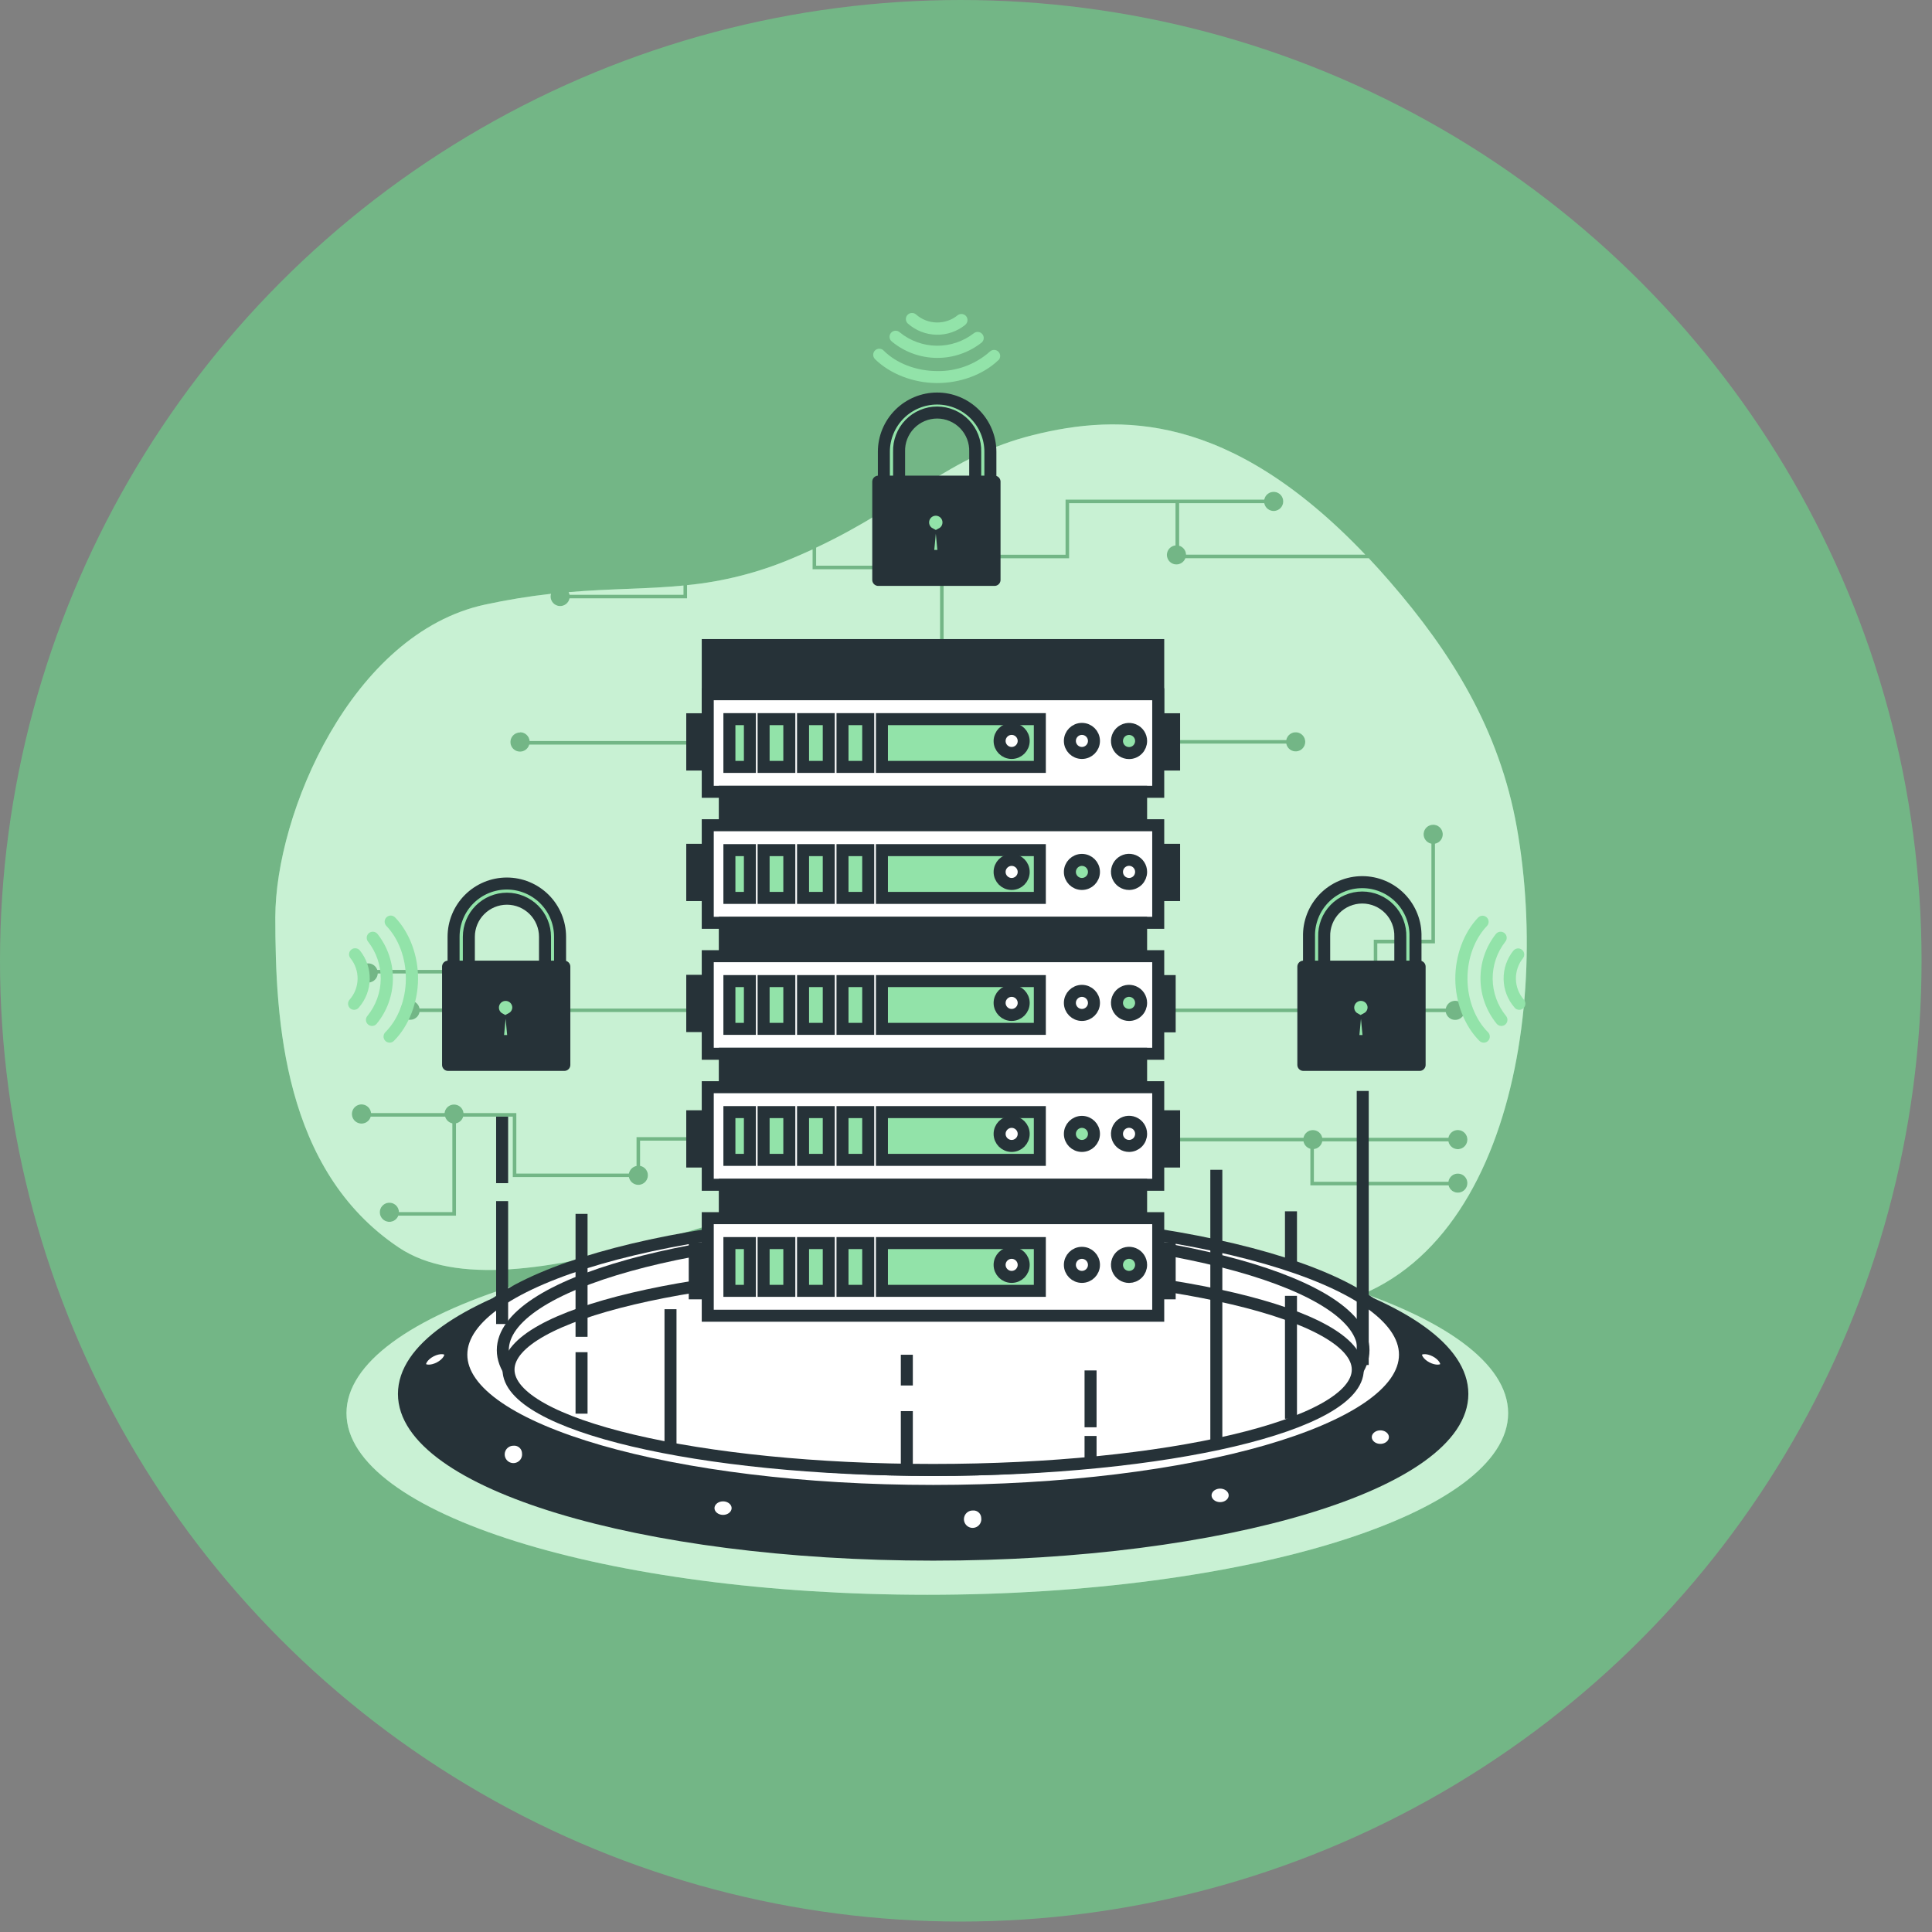 <svg width="121" height="121" viewBox="0 0 121 121" fill="none" xmlns="http://www.w3.org/2000/svg">
<rect x="0" y="0" width="121" height="121" fill="#808080" stroke="none"/>
<circle cx="60.173" cy="60.173" r="60.173" fill="#73B686"/>
<path d="M35.671 37.249H42.804V36.672C40.525 36.898 38.291 36.857 35.612 37.085C35.64 37.136 35.66 37.192 35.671 37.249Z" fill="#92E3A9"/>
<path d="M94.998 51.824C93.906 45.691 90.901 40.871 87.037 36.417C86.595 35.907 86.158 35.422 85.727 34.964H74.239C74.201 35.063 74.138 35.151 74.055 35.218C73.972 35.285 73.872 35.329 73.767 35.345C73.661 35.36 73.554 35.348 73.455 35.308C73.356 35.268 73.27 35.202 73.205 35.117C73.14 35.033 73.099 34.932 73.085 34.827C73.073 34.721 73.088 34.613 73.13 34.515C73.173 34.418 73.241 34.333 73.327 34.27C73.413 34.207 73.514 34.169 73.62 34.158V31.516H66.959V34.968H59.098V41.219H58.872V34.743H66.734V31.29H79.178C79.206 31.143 79.288 31.012 79.407 30.923C79.527 30.833 79.676 30.791 79.824 30.805C79.973 30.82 80.111 30.889 80.212 30.999C80.312 31.11 80.368 31.254 80.368 31.403C80.368 31.552 80.312 31.696 80.212 31.807C80.111 31.917 79.973 31.986 79.824 32.001C79.676 32.015 79.527 31.973 79.407 31.883C79.288 31.794 79.206 31.663 79.178 31.516H73.851V34.176C73.972 34.212 74.08 34.285 74.157 34.386C74.235 34.486 74.278 34.609 74.282 34.736H85.503C77.012 25.818 70.123 25.893 64.696 27.249C59.396 28.576 56.884 31.584 51.114 34.3V35.428H55.995V35.654H50.889V34.411C50.471 34.603 50.04 34.792 49.589 34.982C47.499 35.864 45.287 36.426 43.029 36.647V37.473H35.671C35.642 37.619 35.56 37.749 35.441 37.838C35.322 37.927 35.173 37.969 35.025 37.955C34.877 37.941 34.739 37.872 34.639 37.762C34.538 37.652 34.483 37.509 34.482 37.36C34.482 37.302 34.492 37.244 34.511 37.189C33.123 37.344 31.743 37.57 30.377 37.865C22.003 39.671 17.242 50.985 17.242 57.454C17.242 63.923 17.745 73.274 24.959 78.121C32.173 82.968 49.262 73.8 55.993 74.163C62.724 74.527 70.434 82.061 80.137 82.061C93.703 82.061 97.237 64.436 94.998 51.824ZM86.036 58.853H89.646V52.842C89.499 52.814 89.368 52.732 89.279 52.612C89.189 52.493 89.147 52.344 89.161 52.196C89.175 52.047 89.244 51.909 89.355 51.808C89.465 51.708 89.609 51.652 89.759 51.652C89.908 51.652 90.052 51.708 90.163 51.808C90.273 51.909 90.342 52.047 90.356 52.196C90.371 52.344 90.329 52.493 90.239 52.612C90.149 52.732 90.018 52.814 89.872 52.842V59.083H86.261V63.107H86.036V58.853ZM73.004 46.348H80.557C80.585 46.201 80.667 46.07 80.786 45.98C80.906 45.891 81.054 45.849 81.203 45.863C81.352 45.877 81.49 45.946 81.59 46.057C81.691 46.167 81.747 46.311 81.747 46.461C81.747 46.61 81.691 46.754 81.59 46.864C81.49 46.975 81.352 47.044 81.203 47.058C81.054 47.072 80.906 47.03 80.786 46.941C80.667 46.851 80.585 46.72 80.557 46.573H72.998L73.004 46.348ZM32.58 45.86C32.729 45.861 32.872 45.918 32.981 46.02C33.091 46.121 33.158 46.26 33.171 46.409H44.334V46.634H33.146C33.116 46.742 33.057 46.84 32.974 46.915C32.892 46.991 32.79 47.043 32.68 47.064C32.57 47.085 32.456 47.074 32.352 47.034C32.248 46.994 32.156 46.925 32.089 46.836C32.021 46.747 31.98 46.641 31.97 46.529C31.959 46.418 31.981 46.306 32.031 46.205C32.081 46.105 32.158 46.021 32.253 45.963C32.349 45.904 32.459 45.873 32.571 45.874L32.58 45.86ZM43.9 71.438H40.089V73.017C40.196 73.037 40.296 73.087 40.377 73.159C40.459 73.232 40.519 73.326 40.551 73.43C40.583 73.534 40.586 73.645 40.559 73.751C40.533 73.857 40.479 73.954 40.401 74.031C40.324 74.108 40.227 74.163 40.122 74.189C40.016 74.216 39.905 74.213 39.8 74.18C39.696 74.148 39.602 74.088 39.53 74.007C39.457 73.926 39.408 73.826 39.387 73.719H32.112V69.935H29.01C28.98 70.039 28.922 70.134 28.843 70.208C28.763 70.282 28.665 70.334 28.558 70.357V76.135H24.948C24.895 76.275 24.793 76.39 24.66 76.458C24.527 76.526 24.374 76.542 24.23 76.503C24.085 76.464 23.961 76.373 23.881 76.247C23.8 76.122 23.77 75.971 23.795 75.823C23.82 75.676 23.899 75.544 24.016 75.452C24.134 75.359 24.281 75.314 24.43 75.325C24.579 75.336 24.718 75.402 24.821 75.51C24.924 75.618 24.983 75.761 24.986 75.91H28.328V70.357C28.222 70.334 28.124 70.282 28.044 70.208C27.965 70.134 27.907 70.039 27.877 69.935H23.22C23.178 70.079 23.085 70.202 22.957 70.281C22.83 70.36 22.677 70.389 22.53 70.361C22.383 70.334 22.251 70.252 22.16 70.133C22.07 70.013 22.027 69.864 22.04 69.715C22.054 69.566 22.122 69.427 22.233 69.325C22.343 69.224 22.488 69.167 22.637 69.166C22.787 69.166 22.932 69.221 23.044 69.321C23.155 69.422 23.225 69.56 23.24 69.709H27.841C27.857 69.562 27.926 69.427 28.036 69.328C28.145 69.229 28.288 69.175 28.436 69.175C28.583 69.175 28.725 69.229 28.835 69.328C28.945 69.427 29.014 69.562 29.03 69.709H32.338V73.498H39.387C39.41 73.38 39.468 73.271 39.552 73.187C39.637 73.102 39.746 73.044 39.863 73.022V71.216H43.891L43.9 71.438ZM29.445 63.384C29.418 63.521 29.345 63.644 29.238 63.732C29.13 63.82 28.995 63.868 28.856 63.868C28.717 63.868 28.582 63.82 28.475 63.732C28.368 63.644 28.294 63.521 28.267 63.384H26.277C26.249 63.531 26.167 63.662 26.048 63.751C25.928 63.841 25.78 63.883 25.631 63.869C25.482 63.855 25.344 63.786 25.244 63.675C25.143 63.565 25.087 63.421 25.087 63.271C25.087 63.122 25.143 62.978 25.244 62.867C25.344 62.757 25.482 62.688 25.631 62.674C25.78 62.66 25.928 62.702 26.048 62.791C26.167 62.881 26.249 63.012 26.277 63.158H28.267C28.293 63.023 28.366 62.9 28.472 62.811C28.578 62.722 28.711 62.673 28.849 62.671V60.972H23.66C23.651 61.122 23.586 61.262 23.479 61.367C23.371 61.472 23.229 61.532 23.079 61.538C22.929 61.543 22.783 61.492 22.669 61.395C22.554 61.298 22.48 61.162 22.461 61.013C22.442 60.864 22.478 60.714 22.564 60.591C22.65 60.468 22.778 60.381 22.924 60.348C23.07 60.315 23.224 60.337 23.354 60.411C23.485 60.484 23.583 60.604 23.63 60.746H29.077V62.714C29.172 62.752 29.255 62.813 29.32 62.892C29.385 62.971 29.428 63.065 29.448 63.165H90.546C90.574 63.019 90.656 62.888 90.776 62.798C90.895 62.708 91.044 62.666 91.192 62.681C91.341 62.695 91.479 62.764 91.58 62.874C91.68 62.985 91.736 63.129 91.736 63.278C91.736 63.427 91.68 63.572 91.58 63.682C91.479 63.792 91.341 63.861 91.192 63.876C91.044 63.89 90.895 63.848 90.776 63.758C90.656 63.669 90.574 63.538 90.546 63.391L29.445 63.384ZM90.711 74.014C90.732 73.867 90.807 73.733 90.921 73.638C91.036 73.543 91.181 73.494 91.33 73.501C91.479 73.507 91.62 73.569 91.725 73.674C91.83 73.779 91.893 73.919 91.9 74.068C91.908 74.217 91.86 74.363 91.765 74.478C91.671 74.593 91.537 74.668 91.39 74.69C91.242 74.711 91.092 74.677 90.969 74.594C90.846 74.511 90.758 74.385 90.722 74.24H82.064V71.948C81.956 71.919 81.859 71.86 81.783 71.778C81.707 71.696 81.656 71.595 81.635 71.485H72.016V71.259H81.635C81.662 71.123 81.736 71 81.843 70.912C81.951 70.823 82.085 70.775 82.224 70.775C82.364 70.775 82.498 70.823 82.606 70.912C82.713 71 82.787 71.123 82.813 71.259H90.711C90.739 71.112 90.821 70.982 90.94 70.892C91.06 70.802 91.209 70.76 91.357 70.775C91.506 70.789 91.644 70.858 91.745 70.968C91.845 71.079 91.901 71.223 91.901 71.372C91.901 71.522 91.845 71.665 91.745 71.776C91.644 71.886 91.506 71.956 91.357 71.97C91.209 71.984 91.06 71.942 90.94 71.852C90.821 71.763 90.739 71.632 90.711 71.485H82.813C82.789 71.61 82.725 71.725 82.63 71.811C82.536 71.897 82.417 71.952 82.29 71.966V74.014H90.711Z" fill="#92E3A9"/>
<g opacity="0.7">
<path opacity="0.7" d="M35.672 37.249H42.804V36.672C40.525 36.898 38.291 36.857 35.613 37.085C35.641 37.136 35.66 37.192 35.672 37.249Z" fill="white"/>
<path opacity="0.7" d="M94.999 51.824C93.907 45.691 90.901 40.871 87.038 36.417C86.596 35.907 86.159 35.422 85.727 34.964H74.239C74.202 35.063 74.138 35.151 74.055 35.218C73.972 35.285 73.873 35.329 73.767 35.345C73.662 35.36 73.554 35.348 73.455 35.308C73.356 35.268 73.27 35.202 73.205 35.117C73.14 35.033 73.099 34.932 73.086 34.827C73.073 34.721 73.088 34.613 73.131 34.515C73.173 34.418 73.241 34.333 73.327 34.27C73.413 34.207 73.515 34.169 73.621 34.158V31.516H66.96V34.968H59.098V41.219H58.873V34.743H66.734V31.29H79.179C79.207 31.143 79.288 31.012 79.408 30.923C79.528 30.833 79.676 30.791 79.825 30.805C79.974 30.82 80.112 30.889 80.212 30.999C80.313 31.11 80.368 31.254 80.368 31.403C80.368 31.552 80.313 31.696 80.212 31.807C80.112 31.917 79.974 31.986 79.825 32.001C79.676 32.015 79.528 31.973 79.408 31.883C79.288 31.794 79.207 31.663 79.179 31.516H73.851V34.176C73.973 34.212 74.08 34.285 74.158 34.386C74.235 34.486 74.279 34.609 74.282 34.736H85.504C77.012 25.818 70.123 25.893 64.697 27.249C59.396 28.576 56.885 31.584 51.115 34.3V35.428H55.995V35.654H50.889V34.411C50.472 34.603 50.041 34.792 49.589 34.982C47.499 35.864 45.288 36.426 43.03 36.647V37.473H35.671C35.643 37.619 35.561 37.749 35.441 37.838C35.322 37.927 35.174 37.969 35.026 37.955C34.877 37.941 34.74 37.872 34.639 37.762C34.539 37.652 34.483 37.509 34.482 37.36C34.483 37.302 34.492 37.244 34.511 37.189C33.123 37.344 31.743 37.57 30.378 37.865C22.004 39.671 17.243 50.985 17.243 57.454C17.243 63.923 17.746 73.274 24.96 78.121C32.174 82.968 49.262 73.8 55.993 74.163C62.724 74.527 70.435 82.061 80.138 82.061C93.704 82.061 97.237 64.436 94.999 51.824ZM86.036 58.853H89.647V52.842C89.5 52.814 89.369 52.732 89.279 52.612C89.189 52.493 89.148 52.344 89.162 52.196C89.176 52.047 89.245 51.909 89.355 51.808C89.466 51.708 89.61 51.652 89.759 51.652C89.909 51.652 90.053 51.708 90.163 51.808C90.274 51.909 90.343 52.047 90.357 52.196C90.371 52.344 90.329 52.493 90.24 52.612C90.15 52.732 90.019 52.814 89.872 52.842V59.083H86.262V63.107H86.036V58.853ZM73.005 46.348H80.557C80.585 46.201 80.667 46.07 80.787 45.98C80.906 45.891 81.055 45.849 81.204 45.863C81.352 45.877 81.49 45.946 81.591 46.057C81.691 46.167 81.747 46.311 81.747 46.461C81.747 46.61 81.691 46.754 81.591 46.864C81.49 46.975 81.352 47.044 81.204 47.058C81.055 47.072 80.906 47.03 80.787 46.941C80.667 46.851 80.585 46.72 80.557 46.573H72.998L73.005 46.348ZM32.58 45.86C32.729 45.861 32.873 45.918 32.982 46.02C33.091 46.121 33.159 46.26 33.171 46.409H44.334V46.634H33.146C33.117 46.742 33.057 46.84 32.975 46.915C32.892 46.991 32.791 47.043 32.681 47.064C32.571 47.085 32.457 47.074 32.352 47.034C32.248 46.994 32.157 46.925 32.089 46.836C32.022 46.747 31.98 46.641 31.97 46.529C31.96 46.418 31.981 46.306 32.031 46.205C32.081 46.105 32.158 46.021 32.254 45.963C32.349 45.904 32.459 45.873 32.571 45.874L32.58 45.86ZM43.901 71.438H40.09V73.017C40.197 73.037 40.296 73.087 40.378 73.159C40.459 73.232 40.519 73.326 40.551 73.43C40.583 73.534 40.586 73.645 40.56 73.751C40.534 73.857 40.479 73.954 40.402 74.031C40.325 74.108 40.228 74.163 40.122 74.189C40.016 74.216 39.905 74.213 39.801 74.18C39.697 74.148 39.603 74.088 39.53 74.007C39.457 73.926 39.408 73.826 39.388 73.719H32.113V69.935H29.01C28.98 70.039 28.922 70.134 28.843 70.208C28.764 70.282 28.665 70.334 28.559 70.357V76.135H24.949C24.896 76.275 24.793 76.39 24.66 76.458C24.527 76.526 24.374 76.542 24.23 76.503C24.086 76.464 23.962 76.373 23.881 76.247C23.801 76.122 23.77 75.971 23.795 75.823C23.82 75.676 23.899 75.544 24.017 75.452C24.134 75.359 24.282 75.314 24.43 75.325C24.579 75.336 24.719 75.402 24.822 75.51C24.924 75.618 24.983 75.761 24.987 75.91H28.329V70.357C28.222 70.334 28.124 70.282 28.045 70.208C27.965 70.134 27.907 70.039 27.878 69.935H23.22C23.179 70.079 23.085 70.202 22.958 70.281C22.83 70.36 22.678 70.389 22.53 70.361C22.383 70.334 22.251 70.252 22.161 70.133C22.07 70.013 22.027 69.864 22.041 69.715C22.054 69.566 22.123 69.427 22.233 69.325C22.344 69.224 22.488 69.167 22.638 69.166C22.788 69.166 22.933 69.221 23.044 69.321C23.156 69.422 23.226 69.56 23.24 69.709H27.841C27.857 69.562 27.927 69.427 28.036 69.328C28.146 69.229 28.288 69.175 28.436 69.175C28.584 69.175 28.726 69.229 28.836 69.328C28.945 69.427 29.015 69.562 29.03 69.709H32.339V73.498H39.388C39.41 73.38 39.468 73.271 39.553 73.187C39.638 73.102 39.746 73.044 39.864 73.022V71.216H43.892L43.901 71.438ZM29.446 63.384C29.419 63.521 29.346 63.644 29.238 63.732C29.131 63.82 28.996 63.868 28.857 63.868C28.718 63.868 28.583 63.82 28.476 63.732C28.368 63.644 28.295 63.521 28.268 63.384H26.278C26.25 63.531 26.168 63.662 26.048 63.751C25.929 63.841 25.78 63.883 25.631 63.869C25.483 63.855 25.345 63.786 25.244 63.675C25.144 63.565 25.088 63.421 25.088 63.271C25.088 63.122 25.144 62.978 25.244 62.867C25.345 62.757 25.483 62.688 25.631 62.674C25.78 62.66 25.929 62.702 26.048 62.791C26.168 62.881 26.25 63.012 26.278 63.158H28.268C28.294 63.023 28.366 62.9 28.472 62.811C28.578 62.722 28.712 62.673 28.85 62.671V60.972H23.66C23.651 61.122 23.587 61.262 23.479 61.367C23.372 61.472 23.229 61.532 23.079 61.538C22.93 61.543 22.783 61.492 22.669 61.395C22.555 61.298 22.481 61.162 22.461 61.013C22.442 60.864 22.479 60.714 22.564 60.591C22.65 60.468 22.779 60.381 22.925 60.348C23.071 60.315 23.224 60.337 23.355 60.411C23.485 60.484 23.584 60.604 23.631 60.746H29.078V62.714C29.172 62.752 29.256 62.813 29.32 62.892C29.385 62.971 29.429 63.065 29.448 63.165H90.547C90.575 63.019 90.657 62.888 90.776 62.798C90.896 62.708 91.044 62.666 91.193 62.681C91.342 62.695 91.48 62.764 91.58 62.874C91.681 62.985 91.737 63.129 91.737 63.278C91.737 63.427 91.681 63.572 91.58 63.682C91.48 63.792 91.342 63.861 91.193 63.876C91.044 63.89 90.896 63.848 90.776 63.758C90.657 63.669 90.575 63.538 90.547 63.391L29.446 63.384ZM90.712 74.014C90.732 73.867 90.807 73.733 90.922 73.638C91.036 73.543 91.182 73.494 91.331 73.501C91.479 73.507 91.62 73.569 91.725 73.674C91.831 73.779 91.893 73.919 91.901 74.068C91.908 74.217 91.86 74.363 91.766 74.478C91.671 74.593 91.537 74.668 91.39 74.69C91.243 74.711 91.093 74.677 90.969 74.594C90.846 74.511 90.758 74.385 90.723 74.24H82.065V71.948C81.957 71.919 81.859 71.86 81.784 71.778C81.708 71.696 81.656 71.595 81.636 71.485H72.017V71.259H81.636C81.663 71.123 81.736 71 81.844 70.912C81.951 70.823 82.086 70.775 82.225 70.775C82.364 70.775 82.499 70.823 82.606 70.912C82.714 71 82.787 71.123 82.814 71.259H90.712C90.74 71.112 90.821 70.982 90.941 70.892C91.06 70.802 91.209 70.76 91.358 70.775C91.506 70.789 91.645 70.858 91.745 70.968C91.846 71.079 91.901 71.223 91.901 71.372C91.901 71.522 91.846 71.665 91.745 71.776C91.645 71.886 91.506 71.956 91.358 71.97C91.209 71.984 91.06 71.942 90.941 71.852C90.821 71.763 90.74 71.632 90.712 71.485H82.814C82.789 71.61 82.725 71.725 82.631 71.811C82.537 71.897 82.417 71.952 82.29 71.966V74.014H90.712Z" fill="white"/>
</g>
<path d="M61.553 31.464H55.833C55.707 31.464 55.586 31.414 55.497 31.325C55.407 31.236 55.357 31.116 55.356 30.99V28.296C55.356 27.411 55.708 26.563 56.333 25.937C56.959 25.312 57.807 24.96 58.691 24.96C59.576 24.96 60.424 25.312 61.05 25.937C61.675 26.563 62.027 27.411 62.027 28.296V30.99C62.027 31.116 61.977 31.236 61.888 31.325C61.799 31.414 61.678 31.464 61.553 31.464ZM56.309 30.514H61.077V28.296C61.087 27.976 61.032 27.658 60.917 27.36C60.801 27.063 60.627 26.791 60.405 26.562C60.183 26.332 59.916 26.15 59.622 26.026C59.328 25.901 59.012 25.837 58.693 25.837C58.373 25.837 58.057 25.901 57.763 26.026C57.469 26.15 57.203 26.332 56.98 26.562C56.758 26.791 56.584 27.063 56.469 27.36C56.353 27.658 56.299 27.976 56.309 28.296V30.514Z" fill="#92E3A9" stroke="#263238" stroke-width="0.752" stroke-linecap="round" stroke-linejoin="round"/>
<path d="M62.287 30.166H55.005V36.319H62.287V30.166Z" fill="#263238" stroke="#263238" stroke-width="0.752" stroke-linecap="round" stroke-linejoin="round"/>
<path d="M59.402 32.721C59.403 32.58 59.366 32.442 59.295 32.32C59.225 32.198 59.123 32.097 59.001 32.028C58.879 31.958 58.741 31.922 58.6 31.923C58.459 31.925 58.322 31.963 58.201 32.035C58.08 32.108 57.981 32.21 57.913 32.334C57.844 32.457 57.81 32.596 57.814 32.736C57.817 32.877 57.858 33.014 57.931 33.134C58.005 33.254 58.109 33.352 58.233 33.418L58.1 34.817H59.12L58.987 33.418C59.113 33.35 59.218 33.25 59.291 33.127C59.364 33.004 59.402 32.864 59.402 32.721Z" fill="#92E3A9" stroke="#263238" stroke-width="0.752" stroke-miterlimit="10"/>
<path d="M88.177 61.838H82.457C82.394 61.838 82.333 61.826 82.275 61.802C82.217 61.778 82.165 61.743 82.121 61.698C82.077 61.654 82.042 61.602 82.019 61.544C81.995 61.486 81.983 61.424 81.983 61.362V58.67C81.972 58.225 82.049 57.782 82.212 57.367C82.374 56.953 82.618 56.575 82.928 56.256C83.239 55.937 83.611 55.683 84.021 55.51C84.431 55.337 84.872 55.248 85.317 55.248C85.762 55.248 86.203 55.337 86.613 55.51C87.024 55.683 87.395 55.937 87.706 56.256C88.016 56.575 88.26 56.953 88.422 57.367C88.585 57.782 88.663 58.225 88.651 58.67V61.362C88.651 61.424 88.639 61.486 88.615 61.544C88.592 61.602 88.557 61.654 88.513 61.698C88.469 61.743 88.417 61.778 88.359 61.802C88.301 61.826 88.24 61.838 88.177 61.838ZM82.933 60.888H87.701V58.67C87.711 58.351 87.656 58.033 87.541 57.735C87.426 57.437 87.252 57.165 87.029 56.936C86.807 56.707 86.541 56.525 86.247 56.4C85.953 56.276 85.636 56.211 85.317 56.211C84.998 56.211 84.681 56.276 84.387 56.4C84.093 56.525 83.827 56.707 83.605 56.936C83.382 57.165 83.208 57.437 83.093 57.735C82.978 58.033 82.923 58.351 82.933 58.67V60.888Z" fill="#92E3A9" stroke="#263238" stroke-width="0.752" stroke-linecap="round" stroke-linejoin="round"/>
<path d="M88.91 60.541H81.628V66.694H88.91V60.541Z" fill="#263238" stroke="#263238" stroke-width="0.752" stroke-linecap="round" stroke-linejoin="round"/>
<path d="M86.026 63.106C86.027 62.966 85.99 62.828 85.92 62.706C85.85 62.584 85.748 62.483 85.626 62.413C85.504 62.344 85.365 62.308 85.225 62.309C85.084 62.31 84.946 62.349 84.825 62.421C84.705 62.493 84.605 62.596 84.537 62.719C84.469 62.842 84.435 62.981 84.438 63.122C84.442 63.263 84.482 63.4 84.556 63.52C84.629 63.639 84.734 63.737 84.858 63.804L84.725 65.201H85.747L85.611 63.783C85.734 63.717 85.837 63.62 85.91 63.501C85.983 63.382 86.023 63.246 86.026 63.106Z" fill="#92E3A9" stroke="#263238" stroke-width="0.752" stroke-miterlimit="10"/>
<path d="M34.608 61.839H28.883C28.821 61.839 28.759 61.827 28.701 61.803C28.643 61.779 28.59 61.744 28.546 61.7C28.502 61.656 28.467 61.603 28.443 61.545C28.419 61.487 28.407 61.425 28.407 61.362V58.67C28.407 57.786 28.759 56.938 29.384 56.312C30.009 55.687 30.858 55.335 31.742 55.335C32.627 55.335 33.475 55.687 34.101 56.312C34.726 56.938 35.077 57.786 35.077 58.67V61.362C35.078 61.488 35.029 61.608 34.941 61.697C34.853 61.787 34.733 61.837 34.608 61.839ZM29.364 60.889H34.134V58.67C34.134 58.038 33.883 57.431 33.436 56.984C32.988 56.537 32.382 56.285 31.749 56.285C31.116 56.285 30.51 56.537 30.063 56.984C29.615 57.431 29.364 58.038 29.364 58.67V60.889Z" fill="#92E3A9" stroke="#263238" stroke-width="0.752" stroke-linecap="round" stroke-linejoin="round"/>
<path d="M35.344 60.541H28.062V66.694H35.344V60.541Z" fill="#263238" stroke="#263238" stroke-width="0.752" stroke-linecap="round" stroke-linejoin="round"/>
<path d="M32.46 63.107C32.461 62.966 32.424 62.828 32.353 62.707C32.283 62.585 32.181 62.484 32.059 62.415C31.937 62.345 31.799 62.309 31.658 62.311C31.518 62.312 31.38 62.35 31.259 62.422C31.139 62.494 31.039 62.597 30.971 62.72C30.903 62.843 30.869 62.981 30.872 63.122C30.875 63.262 30.915 63.399 30.988 63.519C31.062 63.639 31.165 63.737 31.289 63.804L31.156 65.201H32.176L32.043 63.784C32.166 63.718 32.27 63.621 32.343 63.502C32.416 63.383 32.457 63.246 32.46 63.107Z" fill="#92E3A9" stroke="#263238" stroke-width="0.752" stroke-miterlimit="10"/>
<path d="M92.575 57.465C91.673 58.408 91.136 59.853 91.145 61.322C91.154 62.791 91.72 64.255 92.656 65.189C92.728 65.261 92.825 65.301 92.926 65.301C93.027 65.301 93.124 65.261 93.196 65.189C93.231 65.154 93.26 65.112 93.279 65.065C93.298 65.019 93.307 64.969 93.306 64.918C93.306 64.818 93.266 64.722 93.196 64.65C92.397 63.858 91.916 62.619 91.907 61.319C91.898 60.02 92.359 58.799 93.126 57.995C93.16 57.959 93.188 57.917 93.206 57.87C93.224 57.823 93.233 57.774 93.232 57.724C93.231 57.673 93.22 57.624 93.2 57.578C93.18 57.532 93.151 57.491 93.115 57.456C93.078 57.422 93.036 57.394 92.989 57.376C92.942 57.358 92.893 57.349 92.843 57.35C92.793 57.351 92.743 57.362 92.697 57.382C92.651 57.402 92.61 57.431 92.575 57.468V57.465Z" fill="#92E3A9"/>
<path d="M93.688 58.492C93.053 59.296 92.712 60.292 92.722 61.316C92.731 62.34 93.091 63.33 93.74 64.122C93.806 64.198 93.9 64.246 94.001 64.253C94.102 64.261 94.202 64.228 94.279 64.162C94.321 64.126 94.355 64.081 94.377 64.03C94.4 63.98 94.411 63.925 94.41 63.869C94.41 63.78 94.378 63.693 94.32 63.626C93.787 62.97 93.493 62.153 93.485 61.309C93.477 60.464 93.756 59.642 94.277 58.977C94.341 58.899 94.372 58.799 94.362 58.698C94.352 58.597 94.303 58.504 94.225 58.44C94.147 58.376 94.046 58.345 93.946 58.355C93.845 58.364 93.752 58.414 93.688 58.492Z" fill="#92E3A9"/>
<path d="M94.786 59.532C94.376 60.041 94.158 60.678 94.171 61.331C94.183 61.984 94.426 62.612 94.856 63.104C94.906 63.166 94.974 63.21 95.051 63.231C95.127 63.252 95.208 63.249 95.283 63.221C95.357 63.194 95.421 63.144 95.466 63.079C95.511 63.013 95.534 62.935 95.533 62.856C95.533 62.767 95.501 62.681 95.443 62.615C95.128 62.255 94.95 61.796 94.94 61.318C94.931 60.84 95.09 60.374 95.391 60.002C95.448 59.922 95.472 59.823 95.458 59.726C95.444 59.628 95.392 59.54 95.315 59.48C95.238 59.419 95.14 59.391 95.042 59.401C94.945 59.411 94.854 59.458 94.79 59.532H94.786Z" fill="#92E3A9"/>
<path d="M24.752 57.465C25.654 58.408 26.194 59.852 26.182 61.321C26.171 62.79 25.607 64.255 24.67 65.189C24.635 65.224 24.593 65.252 24.546 65.271C24.5 65.29 24.45 65.3 24.4 65.3C24.35 65.299 24.301 65.289 24.254 65.27C24.208 65.251 24.166 65.222 24.131 65.187C24.096 65.151 24.068 65.109 24.049 65.063C24.03 65.016 24.02 64.967 24.02 64.917C24.021 64.867 24.031 64.817 24.05 64.771C24.07 64.725 24.098 64.683 24.133 64.647C24.93 63.855 25.41 62.617 25.419 61.317C25.429 60.017 24.968 58.796 24.201 57.993C24.13 57.921 24.09 57.824 24.09 57.723C24.09 57.623 24.13 57.526 24.201 57.454C24.237 57.417 24.28 57.388 24.328 57.369C24.376 57.349 24.427 57.34 24.479 57.341C24.53 57.342 24.581 57.353 24.628 57.375C24.675 57.396 24.717 57.427 24.752 57.465Z" fill="#92E3A9"/>
<path d="M23.642 58.492C24.276 59.296 24.617 60.292 24.607 61.316C24.598 62.341 24.238 63.331 23.588 64.122C23.522 64.198 23.428 64.246 23.328 64.253C23.227 64.261 23.127 64.228 23.051 64.162C23.009 64.126 22.975 64.081 22.952 64.03C22.929 63.98 22.917 63.925 22.918 63.869C22.918 63.779 22.951 63.693 23.01 63.626C23.543 62.97 23.837 62.153 23.845 61.309C23.852 60.464 23.573 59.642 23.053 58.977C22.988 58.899 22.958 58.799 22.968 58.698C22.977 58.597 23.027 58.504 23.105 58.44C23.183 58.376 23.283 58.345 23.384 58.355C23.485 58.364 23.578 58.414 23.642 58.492Z" fill="#92E3A9"/>
<path d="M22.543 59.532C22.952 60.042 23.17 60.679 23.156 61.333C23.143 61.986 22.9 62.614 22.47 63.107C22.438 63.145 22.399 63.177 22.355 63.201C22.31 63.224 22.262 63.238 22.212 63.243C22.162 63.247 22.111 63.242 22.064 63.226C22.016 63.211 21.971 63.187 21.933 63.154C21.89 63.118 21.856 63.072 21.833 63.021C21.809 62.97 21.797 62.915 21.798 62.859C21.799 62.77 21.831 62.684 21.888 62.617C22.206 62.259 22.386 61.799 22.396 61.321C22.405 60.842 22.245 60.375 21.942 60.004C21.911 59.965 21.888 59.92 21.875 59.871C21.861 59.823 21.857 59.773 21.863 59.723C21.869 59.673 21.885 59.625 21.91 59.582C21.935 59.538 21.968 59.5 22.008 59.469C22.087 59.407 22.188 59.38 22.288 59.391C22.388 59.403 22.48 59.454 22.543 59.532Z" fill="#92E3A9"/>
<path d="M62.523 22.56C61.578 23.462 60.136 23.999 58.664 23.99C57.193 23.981 55.736 23.415 54.799 22.49C54.728 22.418 54.688 22.321 54.688 22.22C54.688 22.119 54.728 22.022 54.799 21.95C54.872 21.879 54.97 21.839 55.072 21.84C55.122 21.84 55.171 21.85 55.217 21.869C55.263 21.889 55.304 21.917 55.339 21.953C56.13 22.749 57.369 23.23 58.669 23.239C59.892 23.268 61.081 22.833 61.995 22.02C62.068 21.95 62.166 21.912 62.267 21.914C62.368 21.916 62.464 21.959 62.534 22.032C62.604 22.105 62.643 22.203 62.641 22.304C62.638 22.405 62.596 22.501 62.523 22.571V22.56Z" fill="#92E3A9"/>
<path d="M61.489 21.447C60.686 22.083 59.69 22.425 58.665 22.415C57.641 22.406 56.651 22.046 55.86 21.395C55.819 21.364 55.785 21.324 55.759 21.279C55.734 21.234 55.719 21.184 55.713 21.132C55.708 21.081 55.713 21.029 55.729 20.98C55.744 20.93 55.77 20.884 55.804 20.845C55.837 20.806 55.879 20.774 55.925 20.751C55.972 20.729 56.022 20.715 56.074 20.713C56.126 20.71 56.177 20.718 56.226 20.736C56.274 20.754 56.319 20.782 56.356 20.818C57.011 21.351 57.828 21.645 58.673 21.653C59.517 21.66 60.339 21.381 61.004 20.861C61.083 20.803 61.18 20.778 61.277 20.79C61.373 20.802 61.461 20.851 61.523 20.926C61.585 21.001 61.616 21.096 61.61 21.193C61.603 21.29 61.56 21.381 61.489 21.447Z" fill="#92E3A9"/>
<path d="M60.447 20.351C59.938 20.76 59.301 20.977 58.648 20.964C57.995 20.951 57.367 20.708 56.875 20.279C56.813 20.229 56.769 20.16 56.748 20.084C56.727 20.007 56.73 19.926 56.758 19.852C56.785 19.777 56.835 19.713 56.9 19.668C56.966 19.623 57.044 19.6 57.123 19.602C57.213 19.601 57.299 19.633 57.367 19.692C57.725 20.009 58.184 20.188 58.663 20.197C59.141 20.207 59.607 20.046 59.977 19.744C60.057 19.682 60.159 19.654 60.259 19.666C60.36 19.679 60.451 19.73 60.514 19.81C60.576 19.89 60.604 19.992 60.591 20.092C60.579 20.193 60.527 20.284 60.447 20.346V20.351Z" fill="#92E3A9"/>
<path d="M58.077 99.88C78.167 99.88 94.454 94.788 94.454 88.507C94.454 82.227 78.167 77.135 58.077 77.135C37.987 77.135 21.7 82.227 21.7 88.507C21.7 94.788 37.987 99.88 58.077 99.88Z" fill="#92E3A9"/>
<path opacity="0.5" d="M58.077 99.88C78.167 99.88 94.454 94.788 94.454 88.507C94.454 82.227 78.167 77.135 58.077 77.135C37.987 77.135 21.7 82.227 21.7 88.507C21.7 94.788 37.987 99.88 58.077 99.88Z" fill="white"/>
<path d="M58.443 97.366C76.747 97.366 91.586 92.859 91.586 87.3C91.586 81.741 76.747 77.234 58.443 77.234C40.138 77.234 25.299 81.741 25.299 87.3C25.299 92.859 40.138 97.366 58.443 97.366Z" fill="#263238" stroke="#263238" stroke-width="0.752" stroke-miterlimit="10"/>
<path d="M58.443 93.377C74.763 93.377 87.993 89.555 87.993 84.841C87.993 80.126 74.763 76.304 58.443 76.304C42.122 76.304 28.892 80.126 28.892 84.841C28.892 89.555 42.122 93.377 58.443 93.377Z" fill="white" stroke="#263238" stroke-width="0.752" stroke-miterlimit="10"/>
<path d="M58.442 92.064C73.327 92.064 85.394 88.704 85.394 84.559C85.394 80.414 73.327 77.054 58.442 77.054C43.557 77.054 31.491 80.414 31.491 84.559C31.491 88.704 43.557 92.064 58.442 92.064Z" fill="white" stroke="#263238" stroke-width="0.752" stroke-miterlimit="10"/>
<path d="M58.443 92.062C73.13 92.062 85.037 89.248 85.037 85.778C85.037 82.307 73.13 79.493 58.443 79.493C43.755 79.493 31.848 82.307 31.848 85.778C31.848 89.248 43.755 92.062 58.443 92.062Z" fill="white" stroke="#263238" stroke-width="0.752" stroke-miterlimit="10"/>
<path d="M33.066 90.967C33.091 91.153 33.058 91.342 32.973 91.509C32.887 91.676 32.752 91.813 32.586 91.901C32.421 91.99 32.232 92.025 32.046 92.003C31.859 91.981 31.684 91.903 31.543 91.778C31.403 91.654 31.304 91.489 31.259 91.307C31.215 91.125 31.227 90.933 31.294 90.758C31.362 90.583 31.481 90.432 31.637 90.327C31.792 90.222 31.976 90.166 32.163 90.168C32.389 90.156 32.609 90.234 32.778 90.383C32.947 90.532 33.05 90.742 33.066 90.967Z" fill="white" stroke="#263238" stroke-width="0.752" stroke-miterlimit="10"/>
<path d="M45.285 95.252C45.788 95.252 46.196 94.894 46.196 94.453C46.196 94.012 45.788 93.654 45.285 93.654C44.781 93.654 44.373 94.012 44.373 94.453C44.373 94.894 44.781 95.252 45.285 95.252Z" fill="white" stroke="#263238" stroke-width="0.752" stroke-miterlimit="10"/>
<path d="M61.828 95.025C61.853 95.211 61.82 95.4 61.734 95.567C61.649 95.734 61.514 95.871 61.348 95.959C61.182 96.047 60.994 96.083 60.807 96.061C60.621 96.039 60.446 95.96 60.305 95.836C60.165 95.711 60.065 95.547 60.021 95.365C59.976 95.182 59.989 94.991 60.056 94.816C60.124 94.64 60.243 94.49 60.398 94.385C60.554 94.279 60.737 94.224 60.925 94.226C61.15 94.214 61.371 94.291 61.54 94.441C61.709 94.59 61.812 94.8 61.828 95.025Z" fill="white" stroke="#263238" stroke-width="0.752" stroke-miterlimit="10"/>
<path d="M76.415 94.453C76.919 94.453 77.327 94.095 77.327 93.654C77.327 93.213 76.919 92.856 76.415 92.856C75.912 92.856 75.504 93.213 75.504 93.654C75.504 94.095 75.912 94.453 76.415 94.453Z" fill="white" stroke="#263238" stroke-width="0.752" stroke-miterlimit="10"/>
<path d="M86.45 90.805C86.954 90.805 87.362 90.447 87.362 90.006C87.362 89.565 86.954 89.207 86.45 89.207C85.947 89.207 85.539 89.565 85.539 90.006C85.539 90.447 85.947 90.805 86.45 90.805Z" fill="white" stroke="#263238" stroke-width="0.752" stroke-miterlimit="10"/>
<path d="M90.534 85.61C90.383 85.899 89.857 85.922 89.356 85.662C88.855 85.403 88.573 84.956 88.724 84.667C88.876 84.378 89.401 84.356 89.902 84.615C90.403 84.875 90.685 85.322 90.534 85.61Z" fill="white" stroke="#263238" stroke-width="0.752" stroke-miterlimit="10"/>
<path d="M26.351 85.61C26.502 85.899 27.028 85.922 27.529 85.662C28.03 85.403 28.312 84.956 28.16 84.667C28.009 84.378 27.484 84.356 26.983 84.615C26.482 84.875 26.2 85.322 26.351 85.61Z" fill="white" stroke="#263238" stroke-width="0.752" stroke-miterlimit="10"/>
<path d="M31.448 82.923V75.224" stroke="#263238" stroke-width="0.752" stroke-miterlimit="10"/>
<path d="M36.422 88.537V84.687" stroke="#263238" stroke-width="0.752" stroke-miterlimit="10"/>
<path d="M36.422 83.724V76.024" stroke="#263238" stroke-width="0.752" stroke-miterlimit="10"/>
<path d="M80.853 88.857V81.158" stroke="#263238" stroke-width="0.752" stroke-miterlimit="10"/>
<path d="M76.178 90.193V73.263" stroke="#263238" stroke-width="0.752" stroke-miterlimit="10"/>
<path d="M56.794 91.906V88.377" stroke="#263238" stroke-width="0.752" stroke-miterlimit="10"/>
<path d="M41.993 90.626V81.995" stroke="#263238" stroke-width="0.752" stroke-miterlimit="10"/>
<path d="M68.301 91.678V89.934" stroke="#263238" stroke-width="0.752" stroke-miterlimit="10"/>
<path d="M68.301 89.39V85.829" stroke="#263238" stroke-width="0.752" stroke-miterlimit="10"/>
<path d="M56.794 86.772V84.847" stroke="#263238" stroke-width="0.752" stroke-miterlimit="10"/>
<path d="M80.853 79.393V75.864" stroke="#263238" stroke-width="0.752" stroke-miterlimit="10"/>
<path d="M85.347 85.489V68.326" stroke="#263238" stroke-width="0.752" stroke-miterlimit="10"/>
<path d="M31.448 74.1V69.935" stroke="#263238" stroke-width="0.752" stroke-miterlimit="10"/>
<path d="M73.256 61.445H72.185V64.279H73.256V61.445Z" fill="#263238" stroke="#263238" stroke-width="0.752" stroke-miterlimit="10"/>
<path d="M72.539 40.401H44.326V46.512H72.539V40.401Z" fill="#263238" stroke="#263238" stroke-width="0.752" stroke-miterlimit="10"/>
<path d="M73.256 78.166H72.185V81H73.256V78.166Z" fill="#263238" stroke="#263238" stroke-width="0.752" stroke-miterlimit="10"/>
<path d="M44.584 78.166H43.512V81H44.584V78.166Z" fill="#263238" stroke="#263238" stroke-width="0.752" stroke-miterlimit="10"/>
<path d="M44.428 45.047H43.356V47.882H44.428V45.047Z" fill="#263238" stroke="#263238" stroke-width="0.752" stroke-miterlimit="10"/>
<path d="M44.428 69.912H43.356V72.746H44.428V69.912Z" fill="#263238" stroke="#263238" stroke-width="0.752" stroke-miterlimit="10"/>
<path d="M44.428 61.428H43.356V64.262H44.428V61.428Z" fill="#263238" stroke="#263238" stroke-width="0.752" stroke-miterlimit="10"/>
<path d="M73.532 45.047H72.46V47.882H73.532V45.047Z" fill="#263238" stroke="#263238" stroke-width="0.752" stroke-miterlimit="10"/>
<path d="M73.532 69.912H72.46V72.746H73.532V69.912Z" fill="#263238" stroke="#263238" stroke-width="0.752" stroke-miterlimit="10"/>
<path d="M44.428 53.223H43.356V56.057H44.428V53.223Z" fill="#263238" stroke="#263238" stroke-width="0.752" stroke-miterlimit="10"/>
<path d="M73.532 53.223H72.46V56.057H73.532V53.223Z" fill="#263238" stroke="#263238" stroke-width="0.752" stroke-miterlimit="10"/>
<path d="M72.539 43.479H44.326V49.59H72.539V43.479Z" fill="white" stroke="#263238" stroke-width="0.752" stroke-miterlimit="10"/>
<path d="M51.905 45.039H50.294V48.031H51.905V45.039Z" fill="#92E3A9" stroke="#263238" stroke-width="0.752" stroke-miterlimit="10"/>
<path d="M49.435 45.039H47.824V48.031H49.435V45.039Z" fill="#92E3A9" stroke="#263238" stroke-width="0.752" stroke-miterlimit="10"/>
<path d="M46.966 45.039H45.682V48.031H46.966V45.039Z" fill="#92E3A9" stroke="#263238" stroke-width="0.752" stroke-miterlimit="10"/>
<path d="M54.376 45.039H52.765V48.031H54.376V45.039Z" fill="#92E3A9" stroke="#263238" stroke-width="0.752" stroke-miterlimit="10"/>
<path d="M65.124 45.039H55.234V48.031H65.124V45.039Z" fill="#92E3A9" stroke="#263238" stroke-width="0.752" stroke-miterlimit="10"/>
<path d="M67.76 47.157C68.176 47.157 68.514 46.82 68.514 46.404C68.514 45.987 68.176 45.65 67.76 45.65C67.344 45.65 67.006 45.987 67.006 46.404C67.006 46.82 67.344 47.157 67.76 47.157Z" fill="white" stroke="#263238" stroke-width="0.752" stroke-miterlimit="10"/>
<path d="M71.467 46.408C71.467 46.259 71.423 46.112 71.34 45.988C71.257 45.864 71.138 45.767 71 45.71C70.862 45.653 70.71 45.638 70.563 45.667C70.416 45.696 70.282 45.769 70.176 45.874C70.07 45.98 69.999 46.115 69.97 46.262C69.941 46.409 69.956 46.561 70.014 46.699C70.071 46.837 70.169 46.955 70.293 47.038C70.418 47.121 70.564 47.165 70.714 47.164C70.914 47.164 71.106 47.084 71.247 46.942C71.388 46.8 71.467 46.608 71.467 46.408Z" fill="#92E3A9" stroke="#263238" stroke-width="0.752" stroke-miterlimit="10"/>
<path d="M63.359 47.157C63.775 47.157 64.113 46.82 64.113 46.404C64.113 45.987 63.775 45.65 63.359 45.65C62.943 45.65 62.605 45.987 62.605 46.404C62.605 46.82 62.943 47.157 63.359 47.157Z" fill="white" stroke="#263238" stroke-width="0.752" stroke-miterlimit="10"/>
<path d="M71.467 49.59H45.395V51.682H71.467V49.59Z" fill="#263238" stroke="#263238" stroke-width="0.752" stroke-miterlimit="10"/>
<path d="M72.539 51.684H44.326V57.795H72.539V51.684Z" fill="white" stroke="#263238" stroke-width="0.752" stroke-miterlimit="10"/>
<path d="M49.435 53.243H47.824V56.235H49.435V53.243Z" fill="#92E3A9" stroke="#263238" stroke-width="0.752" stroke-miterlimit="10"/>
<path d="M54.376 53.243H52.765V56.235H54.376V53.243Z" fill="#92E3A9" stroke="#263238" stroke-width="0.752" stroke-miterlimit="10"/>
<path d="M51.905 53.243H50.294V56.235H51.905V53.243Z" fill="#92E3A9" stroke="#263238" stroke-width="0.752" stroke-miterlimit="10"/>
<path d="M46.966 53.243H45.682V56.235H46.966V53.243Z" fill="#92E3A9" stroke="#263238" stroke-width="0.752" stroke-miterlimit="10"/>
<path d="M65.124 53.243H55.234V56.235H65.124V53.243Z" fill="#92E3A9" stroke="#263238" stroke-width="0.752" stroke-miterlimit="10"/>
<path d="M67.76 55.362C68.176 55.362 68.514 55.025 68.514 54.609C68.514 54.192 68.176 53.855 67.76 53.855C67.344 53.855 67.006 54.192 67.006 54.609C67.006 55.025 67.344 55.362 67.76 55.362Z" fill="#92E3A9" stroke="#263238" stroke-width="0.752" stroke-miterlimit="10"/>
<path d="M71.467 54.608C71.468 54.459 71.424 54.312 71.341 54.188C71.258 54.063 71.14 53.966 71.002 53.908C70.864 53.851 70.711 53.835 70.565 53.864C70.418 53.894 70.283 53.966 70.177 54.072C70.071 54.177 69.999 54.312 69.97 54.459C69.941 54.606 69.956 54.758 70.013 54.896C70.071 55.035 70.168 55.153 70.293 55.236C70.418 55.318 70.564 55.362 70.714 55.362C70.914 55.362 71.105 55.282 71.247 55.141C71.388 55 71.467 54.808 71.467 54.608Z" fill="white" stroke="#263238" stroke-width="0.752" stroke-miterlimit="10"/>
<path d="M63.359 55.362C63.775 55.362 64.113 55.025 64.113 54.609C64.113 54.192 63.775 53.855 63.359 53.855C62.943 53.855 62.605 54.192 62.605 54.609C62.605 55.025 62.943 55.362 63.359 55.362Z" fill="white" stroke="#263238" stroke-width="0.752" stroke-miterlimit="10"/>
<path d="M71.467 57.794H45.395V59.886H71.467V57.794Z" fill="#263238" stroke="#263238" stroke-width="0.752" stroke-miterlimit="10"/>
<path d="M72.539 59.886H44.326V65.997H72.539V59.886Z" fill="white" stroke="#263238" stroke-width="0.752" stroke-miterlimit="10"/>
<path d="M51.905 61.445H50.294V64.437H51.905V61.445Z" fill="#92E3A9" stroke="#263238" stroke-width="0.752" stroke-miterlimit="10"/>
<path d="M54.376 61.445H52.765V64.437H54.376V61.445Z" fill="#92E3A9" stroke="#263238" stroke-width="0.752" stroke-miterlimit="10"/>
<path d="M49.435 61.445H47.824V64.437H49.435V61.445Z" fill="#92E3A9" stroke="#263238" stroke-width="0.752" stroke-miterlimit="10"/>
<path d="M65.124 61.445H55.234V64.437H65.124V61.445Z" fill="#92E3A9" stroke="#263238" stroke-width="0.752" stroke-miterlimit="10"/>
<path d="M46.966 61.445H45.682V64.437H46.966V61.445Z" fill="#92E3A9" stroke="#263238" stroke-width="0.752" stroke-miterlimit="10"/>
<path d="M67.76 63.565C68.176 63.565 68.514 63.227 68.514 62.811C68.514 62.395 68.176 62.057 67.76 62.057C67.344 62.057 67.006 62.395 67.006 62.811C67.006 63.227 67.344 63.565 67.76 63.565Z" fill="white" stroke="#263238" stroke-width="0.752" stroke-miterlimit="10"/>
<path d="M71.467 62.811C71.467 62.661 71.423 62.515 71.34 62.39C71.257 62.266 71.138 62.169 71 62.112C70.862 62.055 70.71 62.04 70.563 62.069C70.416 62.099 70.282 62.171 70.176 62.277C70.07 62.383 69.999 62.518 69.97 62.664C69.941 62.811 69.956 62.963 70.014 63.102C70.071 63.239 70.169 63.357 70.293 63.44C70.418 63.523 70.564 63.567 70.714 63.566C70.914 63.566 71.106 63.486 71.247 63.344C71.388 63.203 71.467 63.011 71.467 62.811Z" fill="#92E3A9" stroke="#263238" stroke-width="0.752" stroke-miterlimit="10"/>
<path d="M63.359 63.565C63.775 63.565 64.113 63.227 64.113 62.811C64.113 62.395 63.775 62.057 63.359 62.057C62.943 62.057 62.605 62.395 62.605 62.811C62.605 63.227 62.943 63.565 63.359 63.565Z" fill="white" stroke="#263238" stroke-width="0.752" stroke-miterlimit="10"/>
<path d="M71.467 65.997H45.395V68.088H71.467V65.997Z" fill="#263238" stroke="#263238" stroke-width="0.752" stroke-miterlimit="10"/>
<path d="M72.539 68.091H44.326V74.201H72.539V68.091Z" fill="white" stroke="#263238" stroke-width="0.752" stroke-miterlimit="10"/>
<path d="M54.376 69.65H52.765V72.642H54.376V69.65Z" fill="#92E3A9" stroke="#263238" stroke-width="0.752" stroke-miterlimit="10"/>
<path d="M49.435 69.65H47.824V72.642H49.435V69.65Z" fill="#92E3A9" stroke="#263238" stroke-width="0.752" stroke-miterlimit="10"/>
<path d="M51.905 69.65H50.294V72.642H51.905V69.65Z" fill="#92E3A9" stroke="#263238" stroke-width="0.752" stroke-miterlimit="10"/>
<path d="M46.966 69.65H45.682V72.642H46.966V69.65Z" fill="#92E3A9" stroke="#263238" stroke-width="0.752" stroke-miterlimit="10"/>
<path d="M65.124 69.65H55.234V72.642H65.124V69.65Z" fill="#92E3A9" stroke="#263238" stroke-width="0.752" stroke-miterlimit="10"/>
<path d="M67.76 71.769C68.176 71.769 68.514 71.432 68.514 71.015C68.514 70.599 68.176 70.262 67.76 70.262C67.344 70.262 67.006 70.599 67.006 71.015C67.006 71.432 67.344 71.769 67.76 71.769Z" fill="#92E3A9" stroke="#263238" stroke-width="0.752" stroke-miterlimit="10"/>
<path d="M71.467 71.015C71.468 70.865 71.424 70.719 71.341 70.594C71.258 70.469 71.14 70.372 71.002 70.315C70.864 70.257 70.711 70.242 70.565 70.271C70.418 70.3 70.283 70.372 70.177 70.478C70.071 70.584 69.999 70.719 69.97 70.866C69.941 71.013 69.956 71.165 70.013 71.303C70.071 71.441 70.168 71.559 70.293 71.642C70.418 71.725 70.564 71.769 70.714 71.769C70.914 71.769 71.105 71.689 71.247 71.548C71.388 71.407 71.467 71.215 71.467 71.015Z" fill="white" stroke="#263238" stroke-width="0.752" stroke-miterlimit="10"/>
<path d="M63.359 71.769C63.775 71.769 64.113 71.432 64.113 71.015C64.113 70.599 63.775 70.262 63.359 70.262C62.943 70.262 62.605 70.599 62.605 71.015C62.605 71.432 62.943 71.769 63.359 71.769Z" fill="white" stroke="#263238" stroke-width="0.752" stroke-miterlimit="10"/>
<path d="M71.467 74.201H45.395V76.293H71.467V74.201Z" fill="#263238" stroke="#263238" stroke-width="0.752" stroke-miterlimit="10"/>
<path d="M72.539 76.293H44.326V82.403H72.539V76.293Z" fill="white" stroke="#263238" stroke-width="0.752" stroke-miterlimit="10"/>
<path d="M49.435 77.853H47.824V80.845H49.435V77.853Z" fill="#92E3A9" stroke="#263238" stroke-width="0.752" stroke-miterlimit="10"/>
<path d="M51.905 77.853H50.294V80.845H51.905V77.853Z" fill="#92E3A9" stroke="#263238" stroke-width="0.752" stroke-miterlimit="10"/>
<path d="M54.376 77.853H52.765V80.845H54.376V77.853Z" fill="#92E3A9" stroke="#263238" stroke-width="0.752" stroke-miterlimit="10"/>
<path d="M46.966 77.853H45.682V80.845H46.966V77.853Z" fill="#92E3A9" stroke="#263238" stroke-width="0.752" stroke-miterlimit="10"/>
<path d="M65.124 77.853H55.234V80.845H65.124V77.853Z" fill="#92E3A9" stroke="#263238" stroke-width="0.752" stroke-miterlimit="10"/>
<path d="M67.76 79.971C68.176 79.971 68.514 79.634 68.514 79.218C68.514 78.801 68.176 78.464 67.76 78.464C67.344 78.464 67.006 78.801 67.006 79.218C67.006 79.634 67.344 79.971 67.76 79.971Z" fill="white" stroke="#263238" stroke-width="0.752" stroke-miterlimit="10"/>
<path d="M71.467 79.218C71.467 79.068 71.423 78.922 71.34 78.798C71.257 78.673 71.138 78.576 71 78.519C70.862 78.462 70.71 78.447 70.563 78.477C70.416 78.506 70.282 78.578 70.176 78.684C70.07 78.79 69.999 78.925 69.97 79.072C69.941 79.219 69.956 79.371 70.014 79.509C70.071 79.647 70.169 79.765 70.293 79.847C70.418 79.93 70.564 79.974 70.714 79.974C70.914 79.973 71.106 79.893 71.247 79.752C71.388 79.61 71.467 79.418 71.467 79.218Z" fill="#92E3A9" stroke="#263238" stroke-width="0.752" stroke-miterlimit="10"/>
<path d="M63.359 79.971C63.775 79.971 64.113 79.634 64.113 79.218C64.113 78.801 63.775 78.464 63.359 78.464C62.943 78.464 62.605 78.801 62.605 79.218C62.605 79.634 62.943 79.971 63.359 79.971Z" fill="white" stroke="#263238" stroke-width="0.752" stroke-miterlimit="10"/>
</svg>
